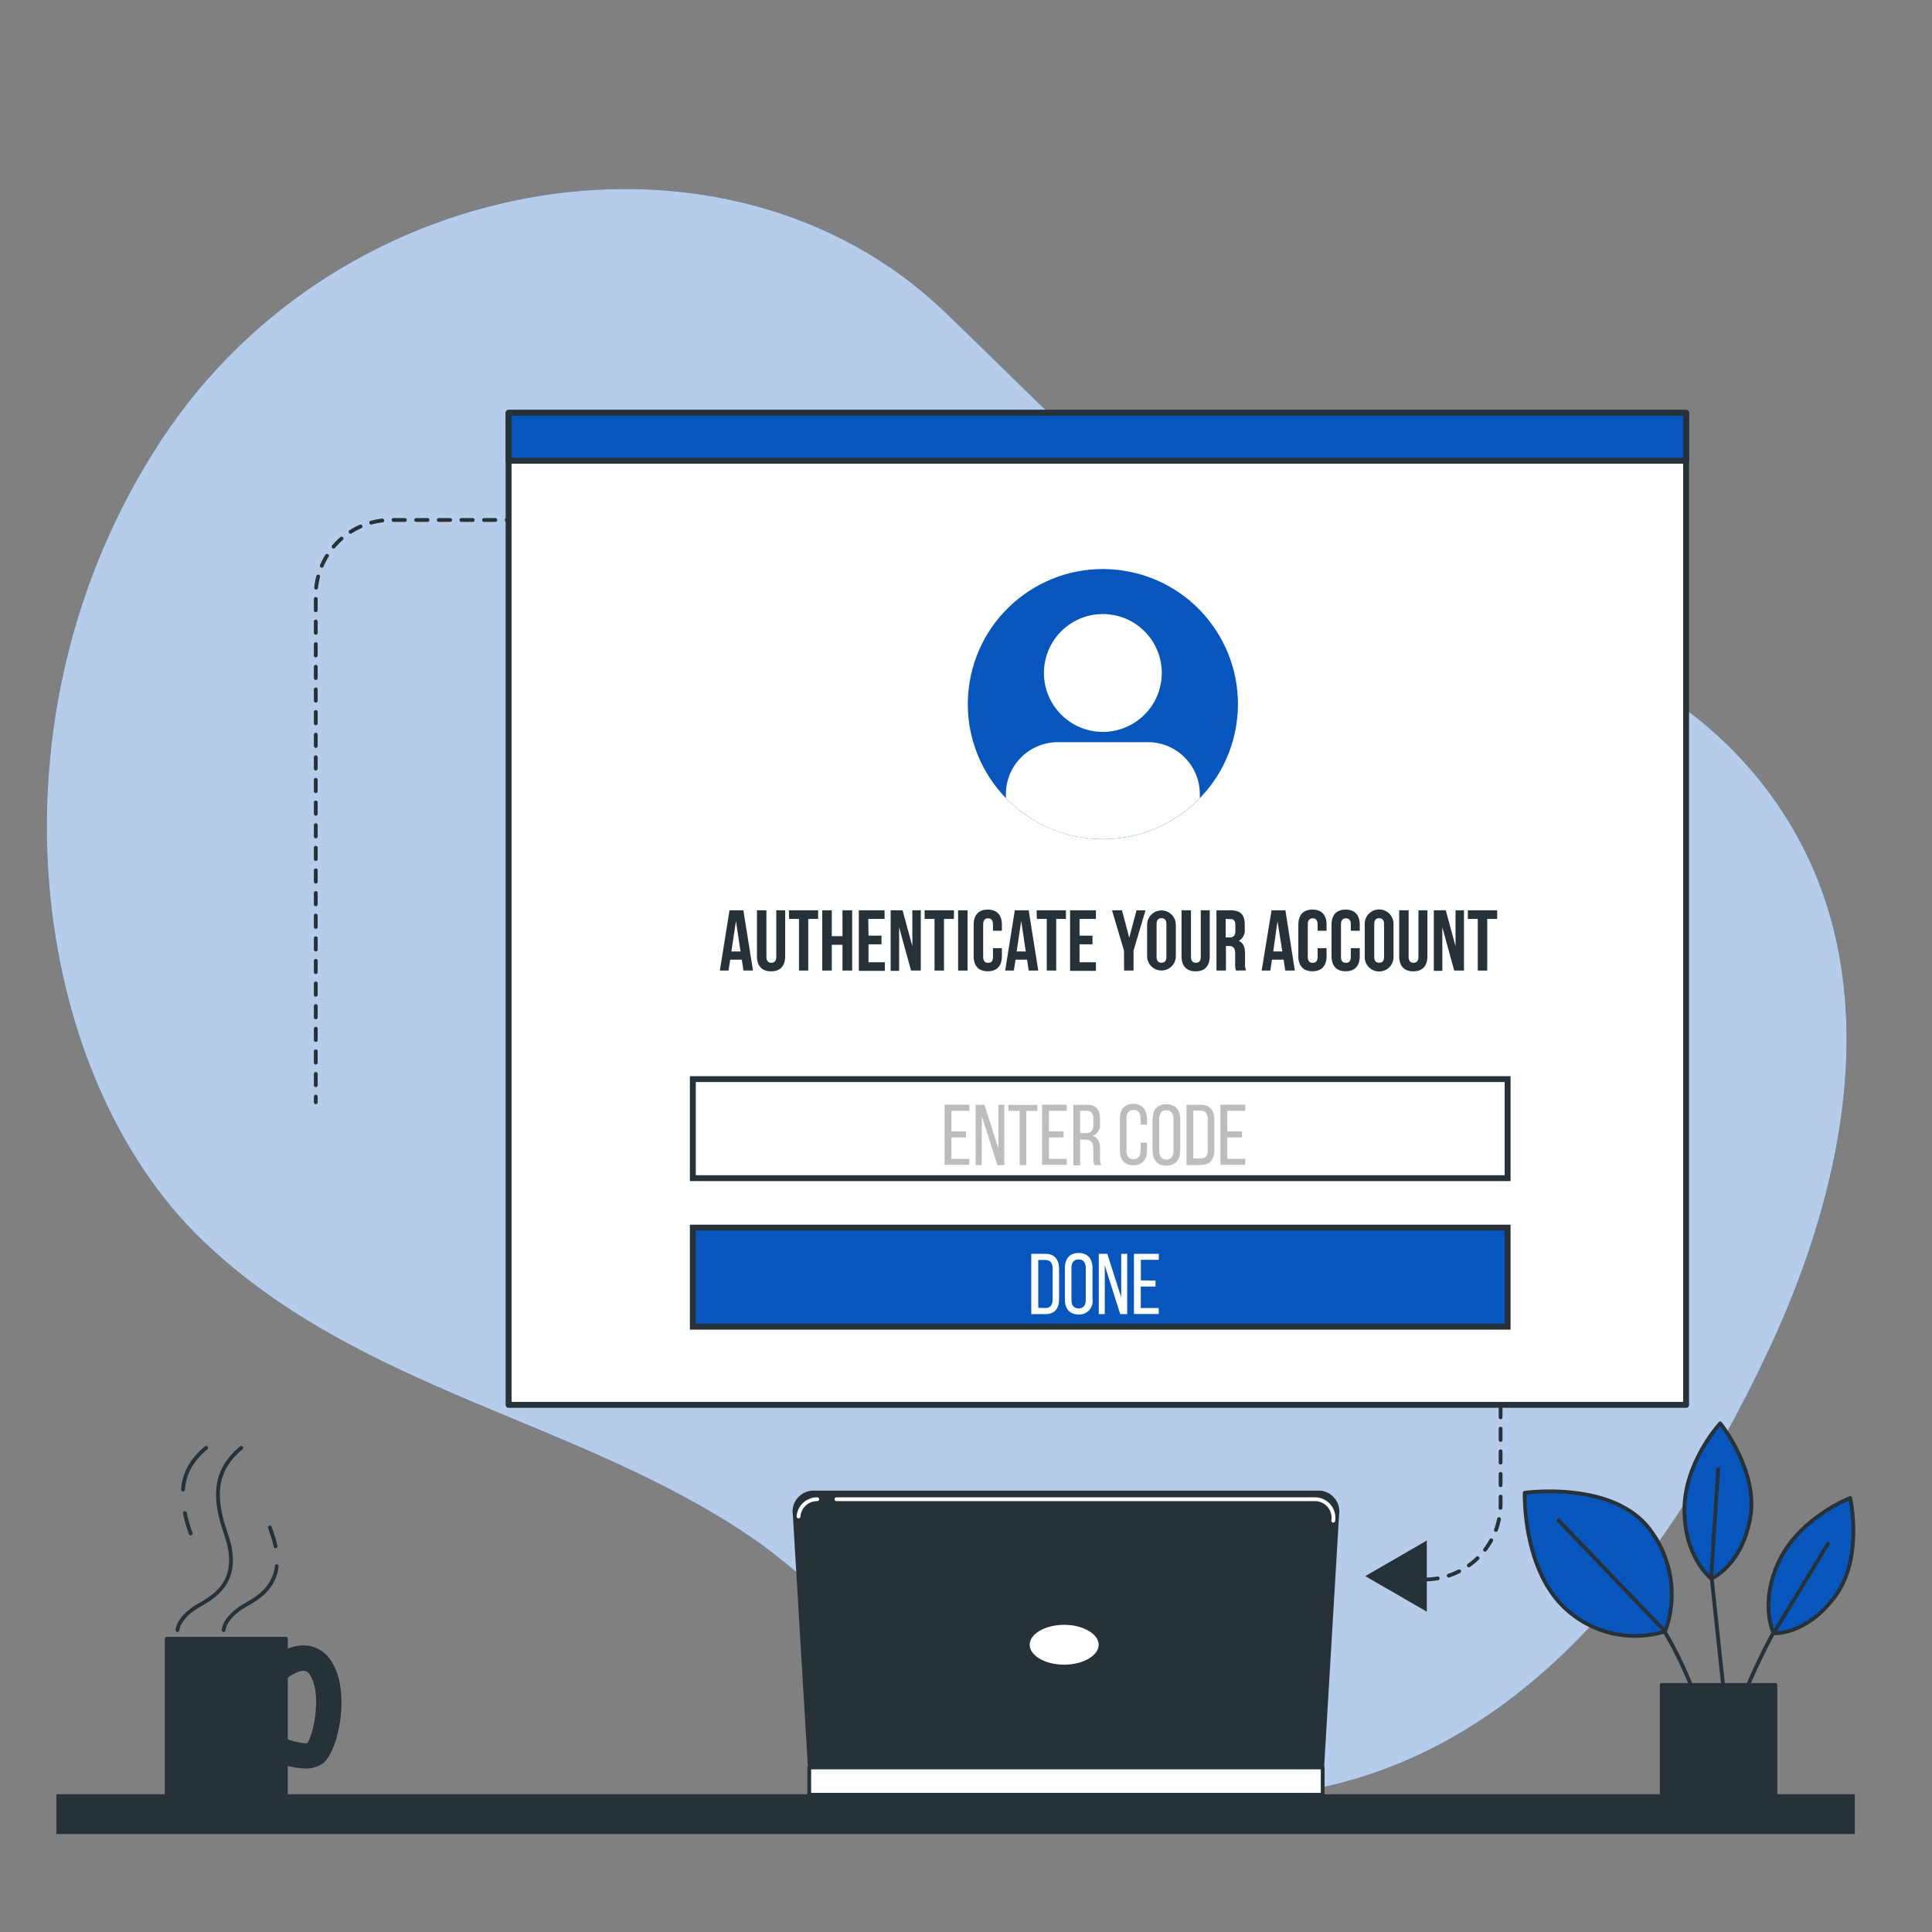 <?xml version="1.0" encoding="UTF-8" standalone="no"?>
<svg
   viewBox="0 0 500 500"
   version="1.1"
   id="svg493"
   sodipodi:docname="need_auth.svg"
   inkscape:version="1.2.2 (732a01da63, 2022-12-09)"
   xmlns:inkscape="http://www.inkscape.org/namespaces/inkscape"
   xmlns:sodipodi="http://sodipodi.sourceforge.net/DTD/sodipodi-0.dtd"
   xmlns="http://www.w3.org/2000/svg"
   xmlns:svg="http://www.w3.org/2000/svg">
  <rect x="0" y="0" width="500" height="500" fill="#808080" stroke="none"/>
  <defs
     id="defs497" />
  <sodipodi:namedview
     id="namedview495"
     pagecolor="#505050"
     bordercolor="#ffffff"
     borderopacity="1"
     inkscape:showpageshadow="0"
     inkscape:pageopacity="0"
     inkscape:pagecheckerboard="1"
     inkscape:deskcolor="#505050"
     showgrid="false"
     inkscape:zoom="1.314"
     inkscape:cx="289.57382"
     inkscape:cy="261.79604"
     inkscape:window-width="1600"
     inkscape:window-height="837"
     inkscape:window-x="-8"
     inkscape:window-y="327"
     inkscape:window-maximized="1"
     inkscape:current-layer="layer1" />
  <g
     id="freepik--background-simple--inject-2">
    <path
       d="M400.7,431.59c24.71-22.22,43.07-52.57,56.93-82,20.59-43.72,31.55-98.27,2.81-140.78-16.58-24.52-42.48-40-71.23-45.83-27.66-5.6-54.56-4.39-78.35-21.92-24.06-17.75-45-39.89-66.54-60.5-55.38-53-156-37.8-202.73,33.56s-34,164.06,11,207.06C93,359.81,149.38,367.36,194,397.56c22.11,15,37.57,37.07,61,50.24,27.25,15.31,60.66,21.59,91.36,13.77C367.26,456.24,385.22,445.51,400.7,431.59Z"
       style="fill:#0756BD"
       id="path2" />
    <path
       d="M400.7,431.59c24.71-22.22,43.07-52.57,56.93-82,20.59-43.72,31.55-98.27,2.81-140.78-16.58-24.52-42.48-40-71.23-45.83-27.66-5.6-54.56-4.39-78.35-21.92-24.06-17.75-45-39.89-66.54-60.5-55.38-53-156-37.8-202.73,33.56s-34,164.06,11,207.06C93,359.81,149.38,367.36,194,397.56c22.11,15,37.57,37.07,61,50.24,27.25,15.31,60.66,21.59,91.36,13.77C367.26,456.24,385.22,445.51,400.7,431.59Z"
       style="fill:#fff;opacity:0.7"
       id="path4" />
  </g>
  <g
     id="freepik--Plants--inject-2">
    <line
       x1="446.76"
       y1="443.85"
       x2="442.89"
       y2="407.52"
       style="fill:none;stroke:#263238;stroke-linecap:round;stroke-linejoin:round;stroke-width:0.985px"
       id="line7" />
    <path
       d="M442.87,408.54s-6.95-5.41-6.95-17.78,9.27-22.41,9.27-22.41,10.05,12.37,7.73,24.73S442.87,408.54,442.87,408.54Z"
       style="fill:#0756BD;stroke:#263238;stroke-linecap:round;stroke-linejoin:round;stroke-width:0.985px"
       id="path9" />
    <line
       x1="442.89"
       y1="407.52"
       x2="444.66"
       y2="380.22"
       style="fill:none;stroke:#263238;stroke-linecap:round;stroke-linejoin:round;stroke-width:0.985px"
       id="line11" />
    <path
       d="M450.33,441.17a161.91,161.91,0,0,1,12.31-25.07"
       style="fill:none;stroke:#263238;stroke-linecap:round;stroke-linejoin:round;stroke-width:0.985px"
       id="path13" />
    <path
       d="M459,422.67s-3.86-7.93,1.6-19,18.22-16,18.22-16,3.55,15.53-4,25.6S459,422.67,459,422.67Z"
       style="fill:#0756BD;stroke:#263238;stroke-linecap:round;stroke-linejoin:round;stroke-width:0.985px"
       id="path15" />
    <line
       x1="459"
       y1="422.67"
       x2="473.07"
       y2="399.54"
       style="fill:none;stroke:#263238;stroke-linecap:round;stroke-linejoin:round;stroke-width:0.985px"
       id="line17" />
    <path
       d="M440.49,444.41a100.59,100.59,0,0,0-8.5-20.09L426.58,415"
       style="fill:none;stroke:#263238;stroke-linecap:round;stroke-linejoin:round;stroke-width:0.985px"
       id="path19" />
    <path
       d="M430.93,422.21a26.45,26.45,0,0,1-25-5.22c-12-10.08-11.33-30.65-11.33-30.65s23.26-3.32,32.65,9.86A27.65,27.65,0,0,1,430.93,422.21Z"
       style="fill:#0756BD;stroke:#263238;stroke-linecap:round;stroke-linejoin:round;stroke-width:0.985px"
       id="path21" />
    <line
       x1="430.93"
       y1="422.21"
       x2="403.36"
       y2="393.48"
       style="fill:none;stroke:#263238;stroke-linecap:round;stroke-linejoin:round;stroke-width:0.985px"
       id="line23" />
    <rect
       x="430.05"
       y="436.07"
       width="29.43"
       height="28.86"
       style="fill:#263238;stroke:#263238;stroke-linecap:round;stroke-linejoin:round;stroke-width:0.985px"
       id="rect25" />
  </g>
  <g
     id="freepik--Window--inject-2">
    <line
       x1="81.72"
       y1="285.27"
       x2="81.72"
       y2="283.79"
       style="fill:none;stroke:#263238;stroke-linecap:round;stroke-linejoin:round;stroke-width:0.985px"
       id="line114" />
    <path
       d="M81.72,280.86V154.07a19.5,19.5,0,0,1,19.51-19.5H194"
       style="fill:none;stroke:#263238;stroke-linecap:round;stroke-linejoin:round;stroke-width:0.985px;stroke-dasharray:2.927,2.927"
       id="path116" />
    <line
       x1="195.51"
       y1="134.57"
       x2="196.98"
       y2="134.57"
       style="fill:none;stroke:#263238;stroke-linecap:round;stroke-linejoin:round;stroke-width:0.985px"
       id="line118" />
    <polygon
       points="206.73 135.38 190.79 126.17 190.79 144.58 206.73 135.38"
       style="fill:#263238"
       id="polygon120" />
    <line
       x1="358.9"
       y1="408.76"
       x2="360.38"
       y2="408.76"
       style="fill:none;stroke:#263238;stroke-linecap:round;stroke-linejoin:round;stroke-width:0.985px"
       id="line122" />
    <path
       d="M363.31,408.76h5.47a19.57,19.57,0,0,0,19.57-19.57v-185"
       style="fill:none;stroke:#263238;stroke-linecap:round;stroke-linejoin:round;stroke-width:0.985px;stroke-dasharray:2.93,2.93"
       id="path124" />
    <line
       x1="388.35"
       y1="202.73"
       x2="388.35"
       y2="201.26"
       style="fill:none;stroke:#263238;stroke-linecap:round;stroke-linejoin:round;stroke-width:0.985px"
       id="line126" />
    <polygon
       points="353.32 407.9 369.26 417.1 369.26 398.69 353.32 407.9"
       style="fill:#263238"
       id="polygon128" />
  </g>
  <g
     id="freepik--Device--inject-2">
    <path
       d="M341.76,464.48H210L205.68,392a4.93,4.93,0,0,1,4.86-5.74H341.2a4.92,4.92,0,0,1,4.86,5.74Z"
       style="fill:#263238;stroke:#263238;stroke-linecap:round;stroke-linejoin:round;stroke-width:0.985px"
       id="path464" />
    <path
       d="M216.47,388H340.25a4.8,4.8,0,0,1,4.79,5.56"
       style="fill:none;stroke:#fff;stroke-linecap:round;stroke-linejoin:round;stroke-width:0.985px"
       id="path466" />
    <path
       d="M206.66,392.45A4.82,4.82,0,0,1,211.5,388"
       style="fill:none;stroke:#fff;stroke-linecap:round;stroke-linejoin:round;stroke-width:0.985px"
       id="path468" />
    <rect
       x="209.43"
       y="457.42"
       width="132.88"
       height="7.06"
       style="fill:#fff;stroke:#263238;stroke-linecap:round;stroke-linejoin:round;stroke-width:0.985px"
       id="rect470" />
    <path
       d="M284.82,425.66c0,3.12-4.22,5.65-9.42,5.65s-9.41-2.53-9.41-5.65,4.22-5.65,9.41-5.65S284.82,422.54,284.82,425.66Z"
       style="fill:#fff;stroke:#263238;stroke-linecap:round;stroke-linejoin:round;stroke-width:0.985px"
       id="path472" />
  </g>
  <g
     id="freepik--Mug--inject-2">
    <path
       d="M78.94,457.2a22.65,22.65,0,0,1-8.09-1.93,2.8,2.8,0,0,1,2.21-5.14c2.58,1.1,5.89,1.78,6.78,1.4,1.62-1.83,4.13-12.88.89-18.15a2.56,2.56,0,0,0-1.85-1.45c-1.84-.25-4.56,1.64-5.52,2.54a2.8,2.8,0,0,1-3.82-4.09c.51-.48,5.15-4.65,10.08-4a8.09,8.09,0,0,1,5.87,4.06C90.26,438.2,87,453,83.33,455.9A6.94,6.94,0,0,1,78.94,457.2Z"
       style="fill:#263238;stroke:#263238;stroke-linecap:round;stroke-linejoin:round;stroke-width:0.985px"
       id="path475" />
    <rect
       x="43.14"
       y="424.1"
       width="30.85"
       height="40.95"
       style="fill:#263238;stroke:#263238;stroke-linecap:round;stroke-linejoin:round;stroke-width:0.985px"
       id="rect477" />
    <path
       d="M45.94,421.86s0-3.41,6.25-6.82,9.66-8.52,6.25-18.18-2.84-16.48,4-22.17"
       style="fill:none;stroke:#263238;stroke-linecap:round;stroke-linejoin:round;stroke-width:0.985px"
       id="path479" />
    <path
       d="M47.36,385.51c.32-4.15,2.17-7.66,6-10.82"
       style="fill:none;stroke:#263238;stroke-linecap:round;stroke-linejoin:round;stroke-width:0.985px"
       id="path481" />
    <path
       d="M49.35,396.86a39.78,39.78,0,0,1-1.51-5.28"
       style="fill:none;stroke:#263238;stroke-linecap:round;stroke-linejoin:round;stroke-width:0.985px"
       id="path483" />
    <path
       d="M71.32,400.19a25.07,25.07,0,0,0-.95-3.33l-.52-1.54"
       style="fill:none;stroke:#263238;stroke-linecap:round;stroke-linejoin:round;stroke-width:0.985px"
       id="path485" />
    <path
       d="M57.87,421.86s0-3.41,6.25-6.82c4.1-2.24,7-5.21,7.51-9.71"
       style="fill:none;stroke:#263238;stroke-linecap:round;stroke-linejoin:round;stroke-width:0.985px"
       id="path487" />
  </g>
  <g
     id="freepik--Table--inject-2">
    <rect
       x="14.59"
       y="464.35"
       width="465.44"
       height="10.3"
       style="fill:#263238"
       id="rect490" />
  </g>
  <g
     inkscape:groupmode="layer"
     id="layer1"
     inkscape:label="Layer 1"
     style="display:inline"
     transform="matrix(1.548,0,0,1.548,-414.608,83.236)">
    <rect
       x="352.864"
       y="15.249"
       width="196.86"
       height="165.85"
       style="fill:#ffffff;stroke:#263238;stroke-width:0.985px;stroke-linecap:round;stroke-linejoin:round"
       id="rect28" />
    <path
       d="m 393.724,108.489 h -1.6 l -0.27,-1.82 h -1.94 l -0.28,1.82 h -1.45 l 1.61,-10.07 h 2.32 z m -3.61,-3.19 h 1.52 l -0.76,-5.1 z"
       style="fill:#263238"
       id="path30" />
    <path
       d="m 395.964,98.419 v 7.77 c 0,0.72 0.32,1 0.82,1 0.5,0 0.83,-0.26 0.83,-1 v -7.77 h 1.49 v 7.67 c 0,1.61 -0.8,2.53 -2.36,2.53 -1.56,0 -2.36,-0.92 -2.36,-2.53 v -7.67 z"
       style="fill:#263238"
       id="path32" />
    <path
       d="m 399.724,98.419 h 4.89 v 1.44 h -1.65 v 8.63 h -1.55 v -8.63 h -1.65 z"
       style="fill:#263238"
       id="path34" />
    <path
       d="m 406.894,108.489 h -1.59 V 98.419 h 1.59 v 4.32 h 1.79 v -4.32 h 1.62 v 10.07 h -1.62 v -4.31 h -1.79 z"
       style="fill:#263238"
       id="path36" />
    <path
       d="m 413.034,102.659 h 2.17 v 1.44 h -2.17 v 3 h 2.73 v 1.44 h -4.35 V 98.419 h 4.31 v 1.44 h -2.73 z"
       style="fill:#263238"
       id="path38" />
    <path
       d="m 418.154,101.249 v 7.29 h -1.42 V 98.419 h 2 l 1.63,6 v -6 h 1.41 v 10.07 h -1.63 z"
       style="fill:#263238"
       id="path40" />
    <path
       d="m 422.414,98.419 h 4.9 v 1.44 h -1.66 v 8.63 h -1.58 v -8.63 h -1.66 z"
       style="fill:#263238"
       id="path42" />
    <path
       d="m 428.014,98.419 h 1.58 v 10.07 h -1.58 z"
       style="fill:#263238"
       id="path44" />
    <path
       d="m 435.334,104.739 v 1.34 c 0,1.61 -0.8,2.53 -2.36,2.53 -1.56,0 -2.36,-0.92 -2.36,-2.53 v -5.24 c 0,-1.62 0.81,-2.54 2.36,-2.54 1.55,0 2.36,0.92 2.36,2.54 v 1 h -1.49 v -1.08 c 0,-0.72 -0.32,-1 -0.82,-1 -0.5,0 -0.82,0.28 -0.82,1 v 5.44 c 0,0.72 0.31,1 0.82,1 0.51,0 0.82,-0.25 0.82,-1 v -1.44 z"
       style="fill:#263238"
       id="path46" />
    <path
       d="m 441.414,108.489 h -1.6 l -0.27,-1.82 h -1.93 l -0.28,1.82 h -1.45 l 1.61,-10.07 h 2.32 z m -3.61,-3.19 h 1.52 l -0.76,-5.1 z"
       style="fill:#263238"
       id="path48" />
    <path
       d="m 441.144,98.419 h 4.9 v 1.44 h -1.63 v 8.63 h -1.58 v -8.63 h -1.66 z"
       style="fill:#263238"
       id="path50" />
    <path
       d="m 448.314,102.659 h 2.17 v 1.44 h -2.17 v 3 h 2.74 v 1.44 h -4.32 V 98.419 h 4.32 v 1.44 h -2.74 z"
       style="fill:#263238"
       id="path52" />
    <path
       d="m 455.744,105.149 -2,-6.73 h 1.67 l 1.21,4.59 1.21,-4.59 h 1.51 l -2,6.73 v 3.34 h -1.58 z"
       style="fill:#263238"
       id="path54" />
    <path
       d="m 459.614,100.839 a 2.4,2.4 0 1 1 4.8,0 v 5.24 a 2.4,2.4 0 1 1 -4.8,0 z m 1.58,5.34 c 0,0.72 0.32,1 0.82,1 0.5,0 0.82,-0.27 0.82,-1 v -5.44 c 0,-0.72 -0.32,-1 -0.82,-1 -0.5,0 -0.82,0.28 -0.82,1 z"
       style="fill:#263238"
       id="path56" />
    <path
       d="m 466.944,98.419 v 7.77 c 0,0.72 0.32,1 0.82,1 0.5,0 0.82,-0.26 0.82,-1 v -7.77 h 1.5 v 7.67 c 0,1.61 -0.8,2.53 -2.36,2.53 -1.56,0 -2.36,-0.92 -2.36,-2.53 v -7.67 z"
       style="fill:#263238"
       id="path58" />
    <path
       d="m 474.474,108.489 a 3,3 0 0 1 -0.14,-1.24 v -1.58 c 0,-0.93 -0.32,-1.28 -1,-1.28 h -0.55 v 4.1 h -1.58 V 98.419 h 2.39 c 1.64,0 2.34,0.76 2.34,2.32 v 0.79 a 2,2 0 0 1 -1,2 c 0.79,0.33 1.05,1.09 1.05,2.14 v 1.58 a 2.91,2.91 0 0 0 0.17,1.22 z m -1.73,-8.63 v 3.09 h 0.67 c 0.59,0 0.95,-0.26 0.95,-1.06 v -1 c 0,-0.72 -0.24,-1 -0.8,-1 z"
       style="fill:#263238"
       id="path60" />
    <path
       d="m 484.304,108.489 h -1.6 l -0.27,-1.82 h -1.95 l -0.27,1.82 h -1.45 l 1.65,-10.07 h 2.32 z m -3.61,-3.19 h 1.52 l -0.8,-5.05 z"
       style="fill:#263238"
       id="path62" />
    <path
       d="m 489.614,104.739 v 1.34 c 0,1.61 -0.81,2.53 -2.36,2.53 -1.55,0 -2.36,-0.92 -2.36,-2.53 v -5.24 c 0,-1.62 0.8,-2.54 2.36,-2.54 1.56,0 2.36,0.92 2.36,2.54 v 1 h -1.5 v -1.08 c 0,-0.72 -0.32,-1 -0.82,-1 -0.5,0 -0.82,0.28 -0.82,1 v 5.44 c 0,0.72 0.32,1 0.82,1 0.5,0 0.82,-0.25 0.82,-1 v -1.44 z"
       style="fill:#263238"
       id="path64" />
    <path
       d="m 495.164,104.739 v 1.34 c 0,1.61 -0.8,2.53 -2.36,2.53 -1.56,0 -2.36,-0.92 -2.36,-2.53 v -5.24 c 0,-1.62 0.81,-2.54 2.36,-2.54 1.55,0 2.36,0.92 2.36,2.54 v 1 h -1.5 v -1.08 c 0,-0.72 -0.31,-1 -0.82,-1 -0.51,0 -0.82,0.28 -0.82,1 v 5.44 c 0,0.72 0.32,1 0.82,1 0.5,0 0.82,-0.25 0.82,-1 v -1.44 z"
       style="fill:#263238"
       id="path66" />
    <path
       d="m 495.994,100.839 a 2.41,2.41 0 1 1 4.81,0 v 5.24 a 2.41,2.41 0 1 1 -4.81,0 z m 1.59,5.34 c 0,0.72 0.31,1 0.82,1 0.51,0 0.82,-0.27 0.82,-1 v -5.44 c 0,-0.72 -0.32,-1 -0.82,-1 -0.5,0 -0.82,0.28 -0.82,1 z"
       style="fill:#263238"
       id="path68" />
    <path
       d="m 503.334,98.419 v 7.77 c 0,0.72 0.32,1 0.82,1 0.5,0 0.82,-0.26 0.82,-1 v -7.77 h 1.5 v 7.67 c 0,1.61 -0.8,2.53 -2.36,2.53 -1.56,0 -2.36,-0.92 -2.36,-2.53 v -7.67 z"
       style="fill:#263238"
       id="path70" />
    <path
       d="m 508.964,101.249 v 7.29 h -1.42 V 98.419 h 2 l 1.63,6 v -6 h 1.41 v 10.07 h -1.63 z"
       style="fill:#263238"
       id="path72" />
    <path
       d="m 513.234,98.419 h 4.9 v 1.44 h -1.66 v 8.63 h -1.58 v -8.63 h -1.66 z"
       style="fill:#263238"
       id="path74" />
    <circle
       cx="8.78"
       cy="456.631"
       r="22.58"
       transform="rotate(-80.85)"
       style="fill:#0756bd"
       id="circle76" />
    <path
       d="m 462.064,58.739 a 9.85,9.85 0 1 1 -9.85,-9.85 9.85,9.85 0 0 1 9.85,9.85 z"
       style="fill:#ffffff"
       id="path78" />
    <path
       d="m 436.004,79.649 a 22.56,22.56 0 0 0 32.42,0 v -0.65 a 8.68,8.68 0 0 0 -8.68,-8.69 h -15.05 a 8.69,8.69 0 0 0 -8.69,8.69 z"
       style="fill:#ffffff"
       id="path80" />
    <rect
       x="383.664"
       y="126.639"
       width="136.22"
       height="16.56"
       style="fill:none;stroke:#263238;stroke-width:0.985px;stroke-miterlimit:10"
       id="rect82" />
    <rect
       x="383.664"
       y="151.469"
       width="136.22"
       height="16.56"
       style="fill:#0756bd;stroke:#263238;stroke-width:0.985px;stroke-miterlimit:10"
       id="rect84" />
    <path
       d="m 429.354,135.389 v 1 h -2.46 v 3.58 h 3 v 1 h -4.14 v -10.04 h 4.14 v 1 h -3 v 3.44 z"
       style="fill:#bdbdbd"
       id="path86" />
    <path
       d="m 431.944,141.009 h -1 v -10.08 h 1.47 l 2.33,7.28 v -7.28 h 1 v 10.08 h -1.17 l -2.58,-8.15 z"
       style="fill:#bdbdbd"
       id="path88" />
    <path
       d="m 438.304,141.009 v -9.06 h -1.89 v -1 h 4.84 v 1 h -1.84 v 9.06 z"
       style="fill:#bdbdbd"
       id="path90" />
    <path
       d="m 445.644,135.389 v 1 h -2.46 v 3.58 h 3 v 1 h -4.14 v -10.04 h 4.14 v 1 h -3 v 3.44 z"
       style="fill:#bdbdbd"
       id="path92" />
    <path
       d="m 449.484,130.929 c 1.59,0 2.25,0.81 2.25,2.3 v 0.82 a 1.89,1.89 0 0 1 -1.25,2.08 c 0.92,0.27 1.26,1 1.26,2.1 v 1.57 a 2.64,2.64 0 0 0 0.2,1.21 h -1.13 a 2.65,2.65 0 0 1 -0.19,-1.23 v -1.53 c 0,-1.14 -0.53,-1.5 -1.47,-1.5 h -0.74 v 4.31 h -1.12 v -10.13 z m -0.28,4.75 c 0.89,0 1.42,-0.29 1.42,-1.38 v -1 c 0,-0.9 -0.33,-1.38 -1.17,-1.38 h -1.04 v 3.73 z"
       style="fill:#bdbdbd"
       id="path94" />
    <path
       d="m 459.594,133.359 v 0.89 h -1.07 v -1 c 0,-0.91 -0.36,-1.46 -1.18,-1.46 -0.82,0 -1.18,0.55 -1.18,1.46 v 5.32 c 0,0.91 0.37,1.46 1.18,1.46 0.81,0 1.18,-0.55 1.18,-1.46 v -1.31 h 1.07 v 1.25 c 0,1.53 -0.73,2.54 -2.28,2.54 -1.55,0 -2.26,-1 -2.26,-2.54 v -5.21 c 0,-1.52 0.72,-2.53 2.26,-2.53 1.54,0 2.28,1.07 2.28,2.59 z"
       style="fill:#bdbdbd"
       id="path96" />
    <path
       d="m 460.524,133.359 c 0,-1.54 0.76,-2.53 2.3,-2.53 1.54,0 2.32,1 2.32,2.53 v 5.21 c 0,1.53 -0.76,2.54 -2.32,2.54 -1.56,0 -2.3,-1 -2.3,-2.54 z m 1.11,5.27 c 0,0.92 0.39,1.46 1.19,1.46 0.8,0 1.2,-0.54 1.2,-1.46 v -5.32 c 0,-0.91 -0.38,-1.46 -1.2,-1.46 -0.82,0 -1.19,0.55 -1.19,1.46 z"
       style="fill:#bdbdbd"
       id="path98" />
    <path
       d="m 468.564,130.929 c 1.57,0 2.29,0.95 2.29,2.51 v 5.08 c 0,1.54 -0.72,2.49 -2.29,2.49 h -2.36 v -10.08 z m 0,9 c 0.8,0 1.19,-0.5 1.19,-1.42 v -5.18 c 0,-0.92 -0.39,-1.43 -1.21,-1.43 h -1.21 v 8 z"
       style="fill:#bdbdbd"
       id="path100" />
    <path
       d="m 475.484,135.389 v 1 h -2.46 v 3.58 h 3 v 1 h -4.15 v -10.04 h 4.15 v 1 h -3 v 3.44 z"
       style="fill:#bdbdbd"
       id="path102" />
    <path
       d="m 442.614,155.849 c 1.56,0 2.28,1 2.28,2.51 v 5.08 c 0,1.54 -0.72,2.49 -2.28,2.49 h -2.37 v -10.08 z m 0,9.06 c 0.81,0 1.2,-0.51 1.2,-1.43 v -5.18 c 0,-0.92 -0.39,-1.42 -1.21,-1.42 h -1.19 v 8 z"
       style="fill:#ffffff"
       id="path104" />
    <path
       d="m 445.864,158.249 c 0,-1.54 0.76,-2.54 2.3,-2.54 1.54,0 2.32,1 2.32,2.54 v 5.21 a 2.22,2.22 0 0 1 -2.32,2.53 c -1.54,0 -2.3,-1 -2.3,-2.53 z m 1.1,5.27 c 0,0.92 0.39,1.45 1.2,1.45 0.81,0 1.19,-0.53 1.19,-1.45 v -5.27 c 0,-0.91 -0.37,-1.46 -1.19,-1.46 -0.82,0 -1.2,0.55 -1.2,1.46 z"
       style="fill:#ffffff"
       id="path106" />
    <path
       d="m 452.534,165.929 h -1 v -10.08 h 1.42 l 2.33,7.29 v -7.29 h 1 v 10.08 h -1.17 l -2.58,-8.15 z"
       style="fill:#ffffff"
       id="path108" />
    <path
       d="m 461.014,160.319 v 1 h -2.46 v 3.59 h 3 v 1 h -4.14 v -10.06 h 4.15 v 1 h -3 v 3.44 z"
       style="fill:#ffffff"
       id="path110" />
    <rect
       x="352.864"
       y="15.249"
       width="196.86"
       height="8.02"
       style="fill:#0756bd;stroke:#263238;stroke-width:0.985px;stroke-linecap:round;stroke-linejoin:round"
       id="rect112" />
  </g>
</svg>

